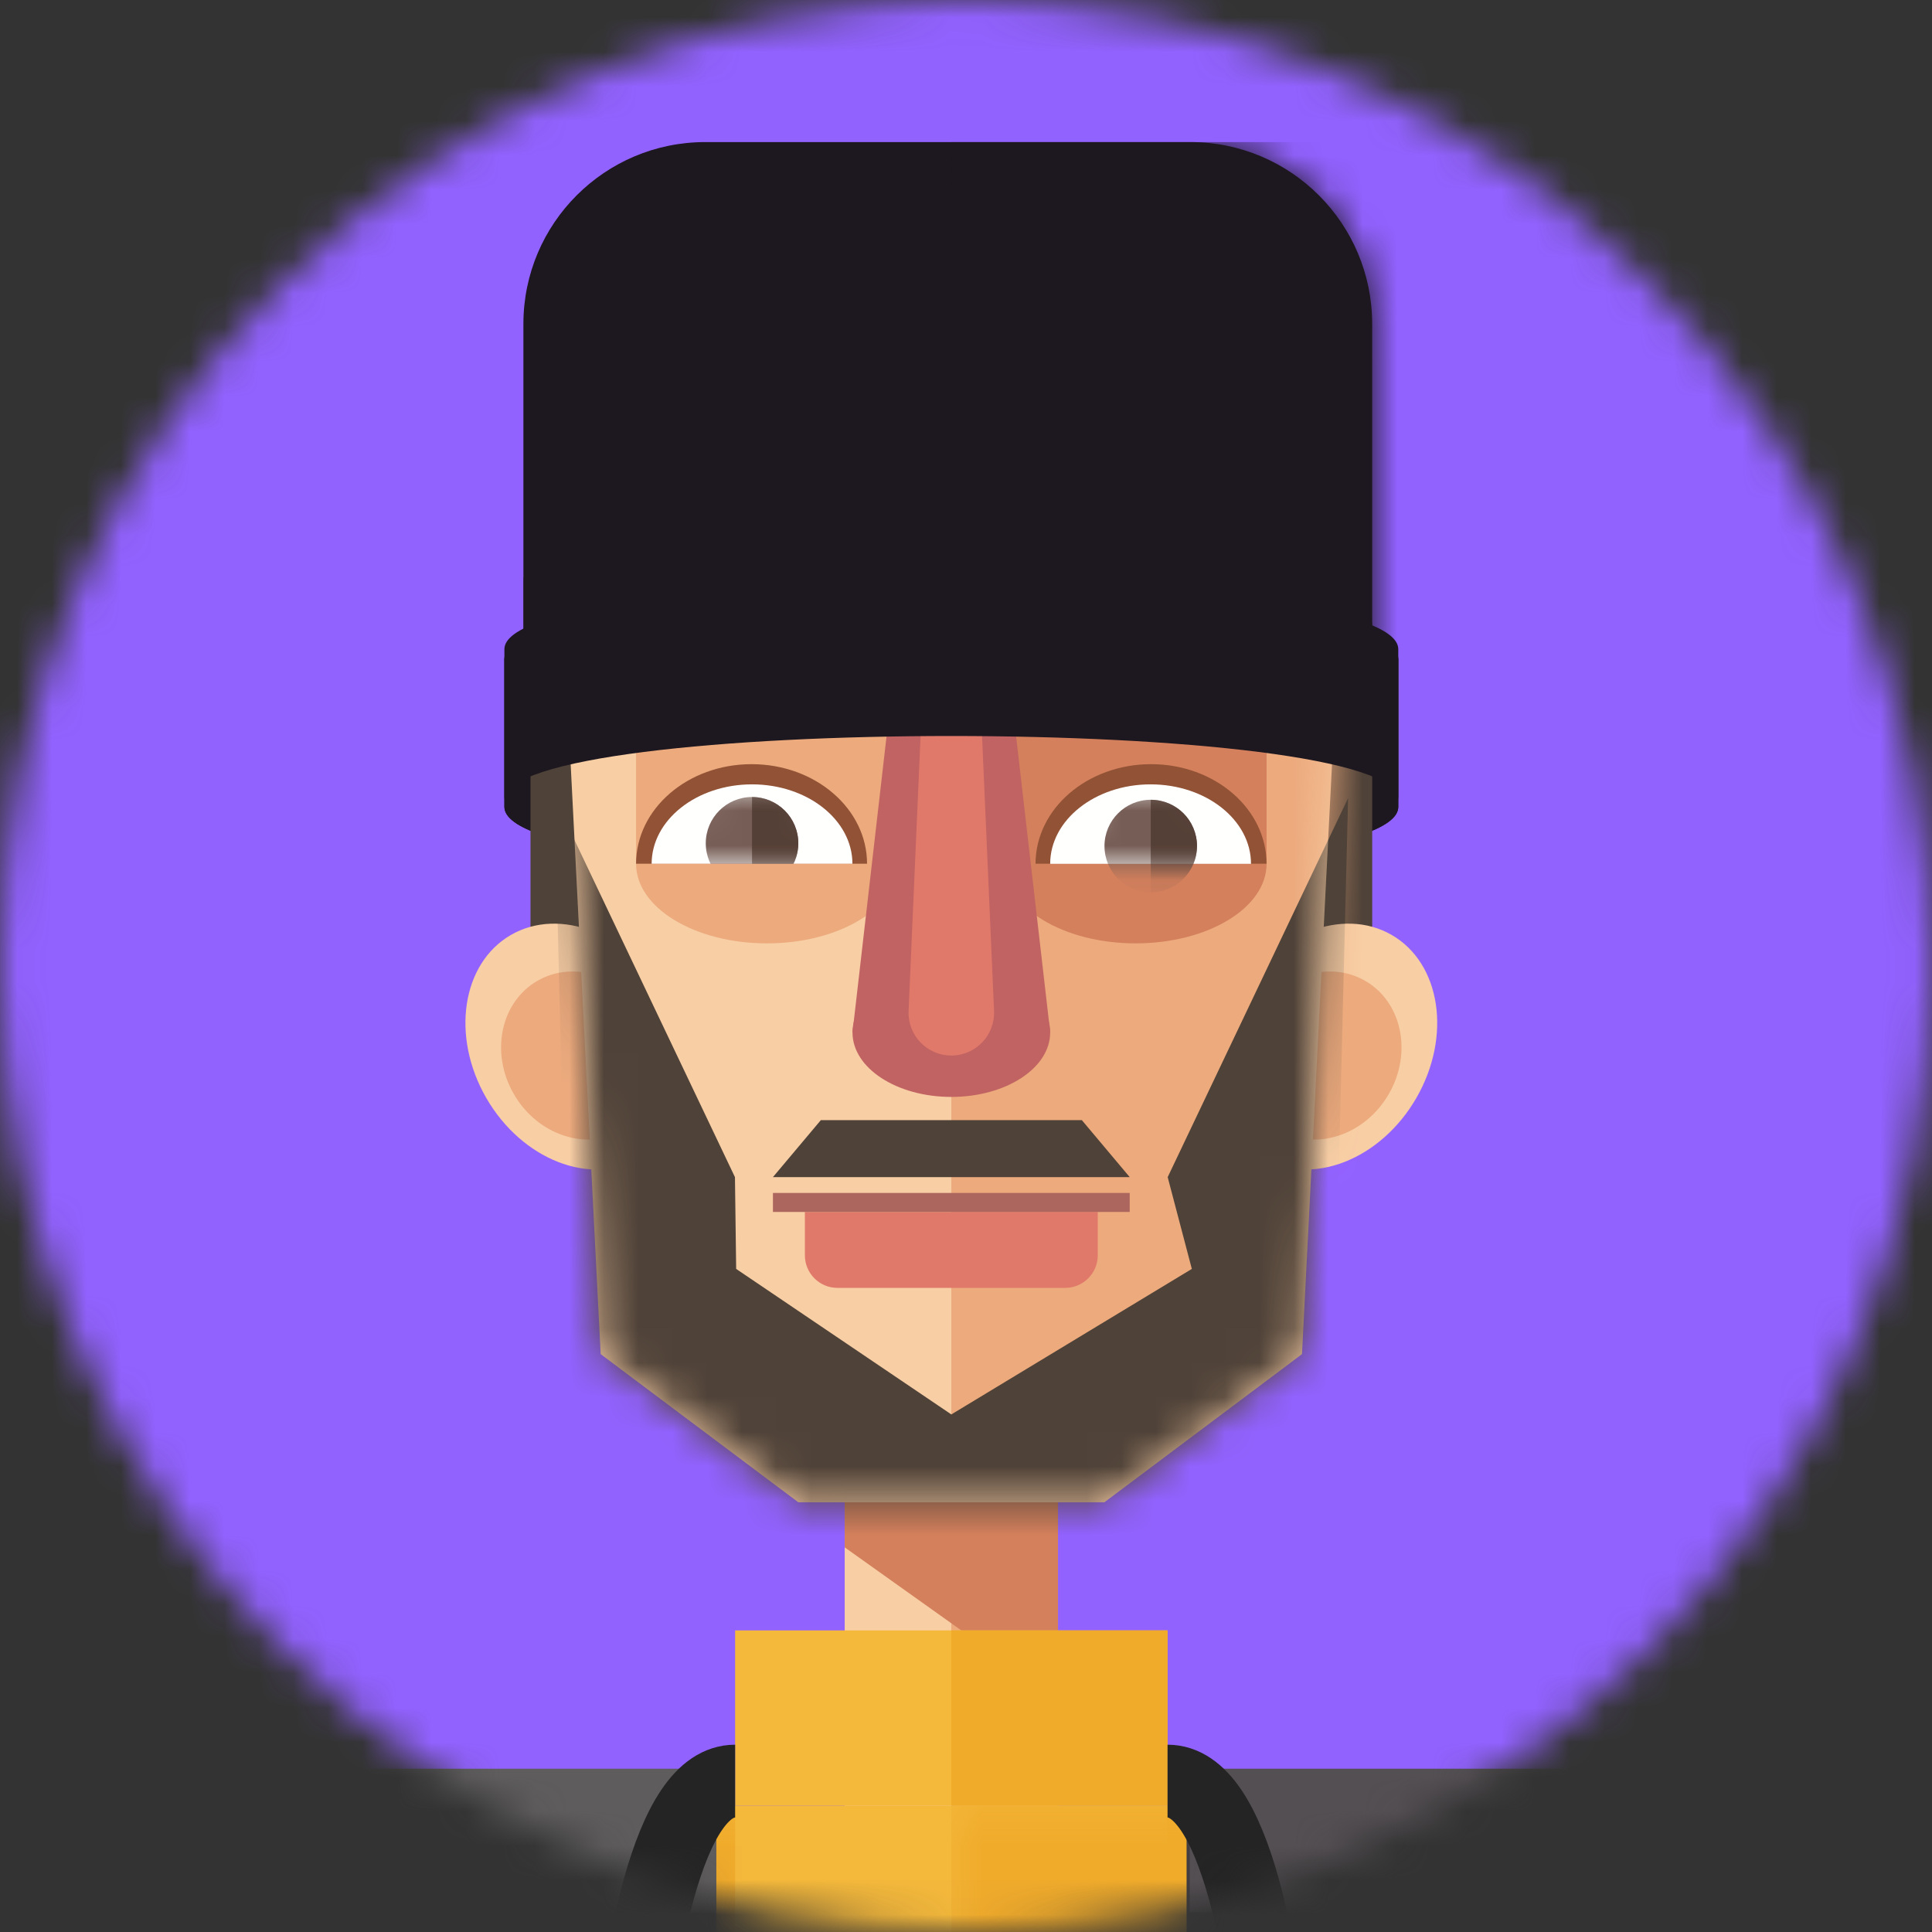 <svg width="56" height="56" viewBox="0 0 56 56" fill="none" xmlns="http://www.w3.org/2000/svg">
<rect x="0" y="0" width="56" height="56" fill="#333333" stroke="none"/>
<mask id="mask0" mask-type="alpha" maskUnits="userSpaceOnUse" x="0" y="0" width="56" height="56">
<circle cx="28" cy="28" r="28" fill="#C4C4C4"/>
</mask>
<g mask="url(#mask0)">
<rect x="-7" y="-5.444" width="70" height="66.889" fill="#9262FF"/>
<g style="mix-blend-mode:luminosity">
<path fill-rule="evenodd" clip-rule="evenodd" d="M14.62 19.024C14.62 21.49 40.53 21.49 40.53 19.024V23.387C40.53 25.906 14.62 25.906 14.62 23.387V19.024Z" fill="#1D171F"/>
<path fill-rule="evenodd" clip-rule="evenodd" d="M14.62 19.024C14.62 21.49 40.53 21.49 40.53 19.024V23.387C40.53 25.906 14.62 25.906 14.62 23.387V19.024Z" fill="#1D171F"/>
<mask id="mask1" mask-type="alpha" maskUnits="userSpaceOnUse" x="-9" y="0" width="82" height="270">
<path d="M-8.779 269.304H72.392V0H-8.779V269.304Z" fill="white"/>
</mask>
<g mask="url(#mask1)">
<path fill-rule="evenodd" clip-rule="evenodd" d="M15.377 28.318H39.774V18.046H15.377V28.318Z" fill="#4F4238"/>
<path fill-rule="evenodd" clip-rule="evenodd" d="M19.259 28.846C20.291 30.633 19.972 32.749 18.546 33.572C17.12 34.395 15.128 33.614 14.095 31.826C13.064 30.039 13.384 27.923 14.809 27.1C16.235 26.277 18.227 27.058 19.259 28.846Z" fill="#F8CEA5"/>
<path fill-rule="evenodd" clip-rule="evenodd" d="M18.76 29.479C19.451 30.675 19.144 32.143 18.076 32.76C17.009 33.376 15.583 32.907 14.893 31.711C14.203 30.516 14.509 29.047 15.577 28.43C16.645 27.814 18.07 28.283 18.76 29.479Z" fill="#ECAA7D"/>
<path fill-rule="evenodd" clip-rule="evenodd" d="M35.89 28.846C34.858 30.633 35.177 32.749 36.603 33.572C38.029 34.395 40.021 33.614 41.053 31.826C42.085 30.039 41.765 27.923 40.339 27.1C38.914 26.277 36.922 27.058 35.89 28.846Z" fill="#F8CEA5"/>
<path fill-rule="evenodd" clip-rule="evenodd" d="M36.388 29.479C35.698 30.675 36.004 32.143 37.072 32.76C38.14 33.376 39.565 32.907 40.255 31.711C40.945 30.516 40.639 29.047 39.571 28.43C38.504 27.814 37.078 28.283 36.388 29.479Z" fill="#ECAA7D"/>
<path fill-rule="evenodd" clip-rule="evenodd" d="M24.484 55.425H27.575V38.477H24.484V55.425Z" fill="#F8CEA5"/>
<path fill-rule="evenodd" clip-rule="evenodd" d="M27.575 55.425H30.666V38.477H27.575V55.425Z" fill="#ECAA7D"/>
<path fill-rule="evenodd" clip-rule="evenodd" d="M30.666 49.253L24.484 44.851V43.337H30.666V49.253Z" fill="#D4805C"/>
<path fill-rule="evenodd" clip-rule="evenodd" d="M38.84 17.61C38.84 6.971 16.31 6.971 16.31 17.61L17.411 39.25L23.139 43.544H32.011L37.739 39.25L38.84 17.61Z" fill="#F8CEA5"/>
</g>
<mask id="mask2" mask-type="alpha" maskUnits="userSpaceOnUse" x="16" y="9" width="23" height="35">
<path d="M16.31 17.61L17.411 39.249L23.139 43.544H32.011L37.739 39.249L38.84 17.61C38.84 12.29 33.207 9.63 27.575 9.63C21.943 9.63 16.31 12.29 16.31 17.61Z" fill="white"/>
</mask>
<g mask="url(#mask2)">
<path fill-rule="evenodd" clip-rule="evenodd" d="M27.575 44.3H46.183V0H27.575V44.3Z" fill="#ECAA7D"/>
<path fill-rule="evenodd" clip-rule="evenodd" d="M38.525 45.119H16.623L16.073 23.133L21.303 34.12L21.338 36.78L27.575 40.998L34.546 36.78L33.846 34.12L39.076 23.133L38.525 45.119Z" fill="#4F4238"/>
<path fill-rule="evenodd" clip-rule="evenodd" d="M32.745 34.119H22.404L23.792 32.468H31.358L32.745 34.119Z" fill="#4F4238"/>
</g>
<mask id="mask3" mask-type="alpha" maskUnits="userSpaceOnUse" x="-9" y="0" width="82" height="270">
<path d="M-8.779 269.304H72.392V0H-8.779V269.304Z" fill="white"/>
</mask>
<g mask="url(#mask3)">
<path fill-rule="evenodd" clip-rule="evenodd" d="M11.479 129.599H43.671V52.334H11.479V129.599Z" fill="#F4B83B"/>
</g>
<mask id="mask4" mask-type="alpha" maskUnits="userSpaceOnUse" x="27" y="52" width="17" height="78">
<path d="M27.575 52.334H43.671V129.599H27.575V52.334Z" fill="white"/>
</mask>
<g mask="url(#mask4)">
<path fill-rule="evenodd" clip-rule="evenodd" d="M27.575 131.616H47.603V52.333H27.575V131.616Z" fill="#F0AB2B"/>
</g>
<mask id="mask5" mask-type="alpha" maskUnits="userSpaceOnUse" x="11" y="52" width="15" height="71">
<path d="M11.479 52.334H25.259V122.444H11.479V52.334Z" fill="white"/>
</mask>
<g mask="url(#mask5)">
<path fill-rule="evenodd" clip-rule="evenodd" d="M21.308 68.14V51.821H10.293V122.444H25.259V72.091C23.076 72.091 21.308 70.322 21.308 68.14Z" fill="#F0AB2B"/>
</g>
<mask id="mask6" mask-type="alpha" maskUnits="userSpaceOnUse" x="29" y="52" width="15" height="71">
<path d="M29.884 52.334H43.671V122.444H29.884V52.334Z" fill="white"/>
</mask>
<g mask="url(#mask6)">
<path fill-rule="evenodd" clip-rule="evenodd" d="M33.835 68.14V51.821H44.85V122.444H29.884V72.091C32.066 72.091 33.835 70.322 33.835 68.14Z" fill="#F0AB2B"/>
</g>
<path fill-rule="evenodd" clip-rule="evenodd" d="M30.875 37.33H24.273C23.752 37.33 23.33 36.907 23.33 36.386V35.129H31.819V36.386C31.819 36.907 31.396 37.33 30.875 37.33Z" fill="#E1796A"/>
<mask id="mask7" mask-type="alpha" maskUnits="userSpaceOnUse" x="-9" y="0" width="82" height="270">
<path d="M-8.779 269.304H72.392V0H-8.779V269.304Z" fill="white"/>
</mask>
<g mask="url(#mask7)">
<path fill-rule="evenodd" clip-rule="evenodd" d="M22.404 35.129H32.745V34.578H22.404V35.129Z" fill="#AC665E"/>
<path fill-rule="evenodd" clip-rule="evenodd" d="M36.712 21.097H29.123V18.53H35.611C36.219 18.53 36.712 19.023 36.712 19.63V21.097Z" fill="#42372F"/>
<path fill-rule="evenodd" clip-rule="evenodd" d="M29.123 25.039H36.712V15.594H29.123V25.039Z" fill="#D4805C"/>
<path fill-rule="evenodd" clip-rule="evenodd" d="M18.437 25.039H26.026V15.821H18.437V25.039Z" fill="#ECAA7D"/>
<path fill-rule="evenodd" clip-rule="evenodd" d="M26.026 25.039C26.026 22.988 24.327 21.325 22.231 21.325C20.136 21.325 18.437 22.988 18.437 25.039" fill="#ECAA7D"/>
<path fill-rule="evenodd" clip-rule="evenodd" d="M36.712 25.039C36.712 22.988 35.013 21.325 32.917 21.325C30.821 21.325 29.123 22.988 29.123 25.039" fill="#D4805C"/>
<path fill-rule="evenodd" clip-rule="evenodd" d="M18.437 25.039C18.437 23.443 19.936 22.15 21.785 22.15C23.634 22.15 25.132 23.443 25.132 25.039" fill="#915235"/>
<path fill-rule="evenodd" clip-rule="evenodd" d="M24.708 25.039C24.708 23.767 23.405 22.735 21.798 22.735C20.191 22.735 18.888 23.767 18.888 25.039" fill="#FFFFFE"/>
</g>
<mask id="mask8" mask-type="alpha" maskUnits="userSpaceOnUse" x="18" y="22" width="7" height="4">
<path d="M18.888 25.039H24.708C24.708 23.767 23.405 22.735 21.798 22.735C20.191 22.735 18.888 23.767 18.888 25.039Z" fill="white"/>
</mask>
<g mask="url(#mask8)">
<path fill-rule="evenodd" clip-rule="evenodd" d="M23.139 24.443C23.139 25.184 22.538 25.784 21.798 25.784C21.057 25.784 20.457 25.184 20.457 24.443C20.457 23.702 21.057 23.102 21.798 23.102C22.538 23.102 23.139 23.702 23.139 24.443Z" fill="#765D55"/>
</g>
<mask id="mask9" mask-type="alpha" maskUnits="userSpaceOnUse" x="18" y="22" width="7" height="4">
<path d="M18.888 25.039H24.708C24.708 23.767 23.405 22.735 21.798 22.735C20.191 22.735 18.888 23.767 18.888 25.039Z" fill="white"/>
</mask>
<g mask="url(#mask9)">
<path fill-rule="evenodd" clip-rule="evenodd" d="M21.798 23.102C22.539 23.102 23.139 23.702 23.139 24.443C23.139 25.184 22.539 25.784 21.798 25.784" fill="#554037"/>
</g>
<path fill-rule="evenodd" clip-rule="evenodd" d="M30.016 25.039C30.016 23.443 31.515 22.15 33.364 22.15C35.212 22.15 36.711 23.443 36.711 25.039" fill="#915235"/>
<path fill-rule="evenodd" clip-rule="evenodd" d="M26.026 25.039C26.026 26.312 24.327 27.344 22.231 27.344C20.136 27.344 18.437 26.312 18.437 25.039" fill="#ECAA7D"/>
<path fill-rule="evenodd" clip-rule="evenodd" d="M30.44 29.927C30.44 30.959 29.157 31.795 27.575 31.795C25.992 31.795 24.71 30.959 24.71 29.927C24.71 28.895 25.992 28.059 27.575 28.059C29.157 28.059 30.44 28.895 30.44 29.927Z" fill="#C16362"/>
<path fill-rule="evenodd" clip-rule="evenodd" d="M36.712 25.039C36.712 26.312 35.013 27.344 32.917 27.344C30.821 27.344 29.123 26.312 29.123 25.039" fill="#D4805C"/>
<path fill-rule="evenodd" clip-rule="evenodd" d="M30.44 25.039C30.44 23.767 31.743 22.735 33.35 22.735C34.958 22.735 36.261 23.767 36.261 25.039" fill="#FFFFFE"/>
<mask id="mask10" mask-type="alpha" maskUnits="userSpaceOnUse" x="30" y="22" width="7" height="4">
<path d="M30.441 25.039H36.261C36.261 23.767 34.958 22.735 33.351 22.735C31.743 22.735 30.441 23.767 30.441 25.039Z" fill="white"/>
</mask>
<g mask="url(#mask10)">
<path fill-rule="evenodd" clip-rule="evenodd" d="M34.695 24.523C34.695 25.264 34.095 25.864 33.355 25.864C32.614 25.864 32.014 25.264 32.014 24.523C32.014 23.782 32.614 23.182 33.355 23.182C34.095 23.182 34.695 23.782 34.695 24.523Z" fill="#765D55"/>
</g>
<mask id="mask11" mask-type="alpha" maskUnits="userSpaceOnUse" x="30" y="22" width="7" height="4">
<path d="M30.441 25.039H36.261C36.261 23.767 34.958 22.735 33.351 22.735C31.743 22.735 30.441 23.767 30.441 25.039Z" fill="white"/>
</mask>
<g mask="url(#mask11)">
<path fill-rule="evenodd" clip-rule="evenodd" d="M33.355 23.182C34.096 23.182 34.695 23.782 34.695 24.523C34.695 25.264 34.096 25.864 33.355 25.864" fill="#554037"/>
</g>
<path fill-rule="evenodd" clip-rule="evenodd" d="M4.566 97.543H11.479V52.334H7.529C5.893 52.334 4.566 53.66 4.566 55.297V97.543Z" fill="#F9C864"/>
<path fill-rule="evenodd" clip-rule="evenodd" d="M30.441 29.927H24.71L26.026 18.482H29.123L30.441 29.927Z" fill="#C16362"/>
<path fill-rule="evenodd" clip-rule="evenodd" d="M26.336 29.301L26.829 17.993H28.319L28.813 29.301C28.844 30.007 28.281 30.595 27.574 30.595C26.869 30.595 26.305 30.007 26.336 29.301Z" fill="#E1796A"/>
<path fill-rule="evenodd" clip-rule="evenodd" d="M50.584 97.543H43.671V52.334H47.621C49.258 52.334 50.584 53.66 50.584 55.297V97.543Z" fill="#F4B83B"/>
<mask id="mask12" mask-type="alpha" maskUnits="userSpaceOnUse" x="-9" y="0" width="82" height="270">
<path d="M-8.779 269.304H72.392V0H-8.779V269.304Z" fill="white"/>
</mask>
<g mask="url(#mask12)">
<path fill-rule="evenodd" clip-rule="evenodd" d="M21.308 52.334H33.842V47.258H21.308V52.334Z" fill="#F4B83B"/>
<path fill-rule="evenodd" clip-rule="evenodd" d="M27.575 52.334H33.842V47.258H27.575V52.334Z" fill="#F0AB2B"/>
<path fill-rule="evenodd" clip-rule="evenodd" d="M18.437 21.097H26.026V18.53H19.537C18.93 18.53 18.437 19.023 18.437 19.63V21.097Z" fill="#4F4238"/>
<path fill-rule="evenodd" clip-rule="evenodd" d="M39.773 21.097H15.171V9.39C15.171 6.478 17.532 4.118 20.443 4.118H34.502C37.414 4.118 39.773 6.478 39.773 9.39V21.097Z" fill="#1D171F"/>
</g>
<mask id="mask13" mask-type="alpha" maskUnits="userSpaceOnUse" x="15" y="4" width="25" height="18">
<path d="M20.443 4.118C17.532 4.118 15.171 6.479 15.171 9.39V21.097H39.773V9.39C39.773 6.479 37.414 4.118 34.502 4.118H20.443Z" fill="white"/>
</mask>
<g mask="url(#mask13)">
<path fill-rule="evenodd" clip-rule="evenodd" d="M40.53 21.097H15.171V16.735L27.575 13.437V4.118H40.53V21.097Z" fill="#1D171F"/>
</g>
<path fill-rule="evenodd" clip-rule="evenodd" d="M40.53 23.182C40.53 20.717 14.62 20.717 14.62 23.182V18.819C14.62 16.301 40.53 16.301 40.53 18.819V23.182Z" fill="#1D171F"/>
<path fill-rule="evenodd" clip-rule="evenodd" d="M34.394 68.691V51.271H45.409V121.894H30.443V72.641C32.625 72.641 34.394 70.872 34.394 68.691Z" fill="#413D40"/>
<path fill-rule="evenodd" clip-rule="evenodd" d="M20.758 68.691V51.271H9.743V121.894H24.708V72.641C22.526 72.641 20.758 70.872 20.758 68.691Z" fill="#544F53"/>
<mask id="mask14" mask-type="alpha" maskUnits="userSpaceOnUse" x="-9" y="0" width="82" height="270">
<path d="M-8.779 269.304H72.392V0H-8.779V269.304Z" fill="white"/>
</mask>
<g mask="url(#mask14)">
<path fill-rule="evenodd" clip-rule="evenodd" d="M9.743 55.425H20.758V51.27H9.743V55.425Z" fill="#5E5C5C"/>
<path fill-rule="evenodd" clip-rule="evenodd" d="M34.484 55.425H45.499V51.27H34.484V55.425Z" fill="#544F53"/>
<path d="M21.308 51.626C17.532 51.626 17.225 70.348 17.77 85.687" stroke="#242424" stroke-width="2.11"/>
<path d="M33.842 51.626C37.618 51.626 37.925 70.348 37.381 85.687" stroke="#242424" stroke-width="2.11"/>
</g>
</g>
</g>
</svg>

